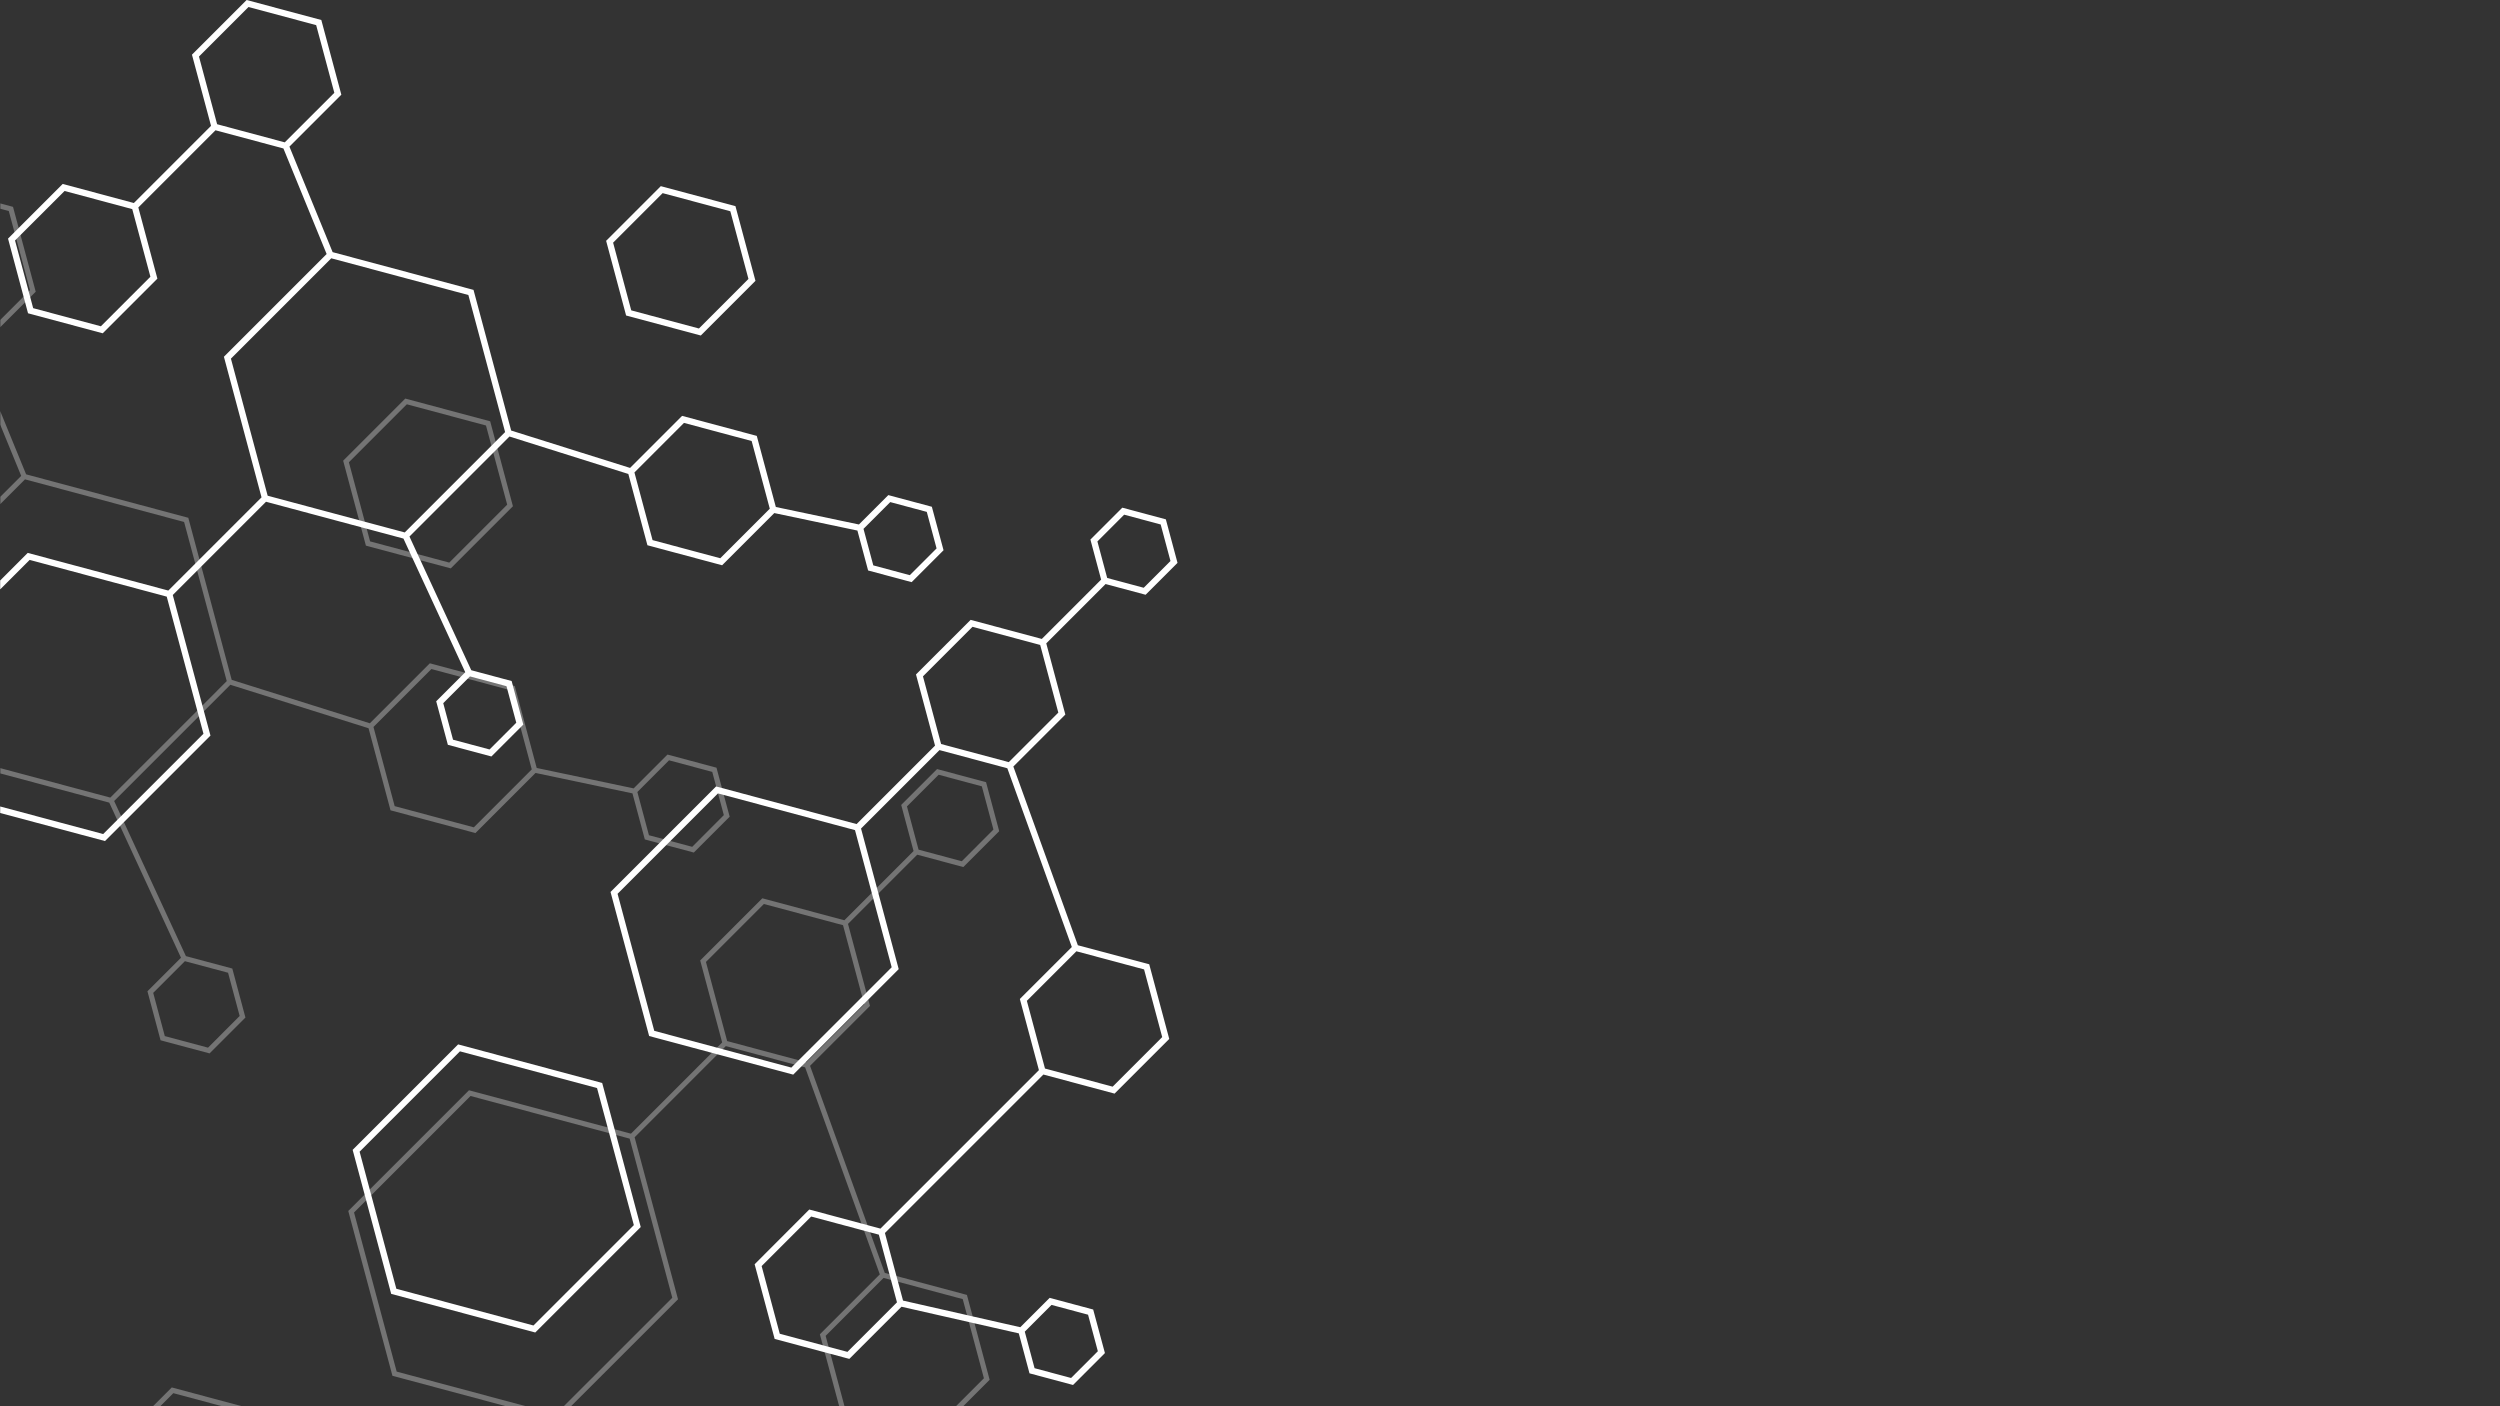 <svg xmlns="http://www.w3.org/2000/svg" xmlns:xlink="http://www.w3.org/1999/xlink" width="1920" zoomAndPan="magnify" viewBox="0 0 1440 810" height="1080" preserveAspectRatio="xMidYMid meet" version="1.0"><rect x="0" y="0" width="1440" height="810" fill="#333333" stroke="none"/><defs><filter x="0%" y="0%" width="100%" height="100%" id="056eed377f"><feColorMatrix values="0 0 0 0 1 0 0 0 0 1 0 0 0 0 1 0 0 0 1 0" color-interpolation-filters="sRGB"/></filter><mask id="c7df679303"><g filter="url(#056eed377f)"><rect x="-144" width="1728" fill="#000000" y="-81" height="972" fill-opacity="0.32"/></g></mask><clipPath id="97b6b249fe"><path d="M 200 325 L 575.762 325 L 575.762 693 L 200 693 Z M 200 325 " clip-rule="nonzero"/></clipPath><clipPath id="0d4e51999c"><path d="M 0 0.121 L 421 0.121 L 421 490 L 0 490 Z M 0 0.121 " clip-rule="nonzero"/></clipPath><clipPath id="b168c9e6a0"><rect x="0" width="576" y="0" height="693"/></clipPath><clipPath id="88e514d330"><path d="M 351 292 L 678.75 292 L 678.75 798 L 351 798 Z M 351 292 " clip-rule="nonzero"/></clipPath></defs><g mask="url(#c7df679303)"><g transform="matrix(1, 0, 0, 1, 0, 117)"><g clip-path="url(#b168c9e6a0)"><path fill="#ffffff" d="M 98.945 682.16 L 88.102 693 L 92.293 693 L 99.828 685.465 L 127.945 693 L 139.383 693 Z M 98.945 682.16 " fill-opacity="1" fill-rule="nonzero"/><path fill="#ffffff" d="M 286.555 141.375 L 285.469 137.34 L 282.348 125.676 L 233.453 112.574 L 197.66 148.363 L 206.84 182.676 L 207.926 186.719 L 210.758 197.293 L 237.562 204.469 L 242.113 205.691 L 259.652 210.391 L 295.445 174.598 Z M 258.77 207.055 L 240.488 202.156 L 235.938 200.938 L 213.176 194.836 L 211.234 187.57 L 210.148 183.535 L 200.961 149.254 L 234.336 115.875 L 279.93 128.094 L 283.051 139.758 L 284.129 143.793 L 292.137 173.684 Z M 258.77 207.055 " fill-opacity="1" fill-rule="nonzero"/><g clip-path="url(#97b6b249fe)"><path fill="#ffffff" d="M 560.273 641.281 L 556.949 628.875 L 516.348 617.992 L 512.312 616.906 L 509.633 616.191 L 501.199 592.832 L 499.707 588.684 L 466.59 496.918 L 501.109 462.398 L 500.133 458.75 L 499.047 454.711 L 488.449 415.16 L 528.32 375.305 L 554.875 382.418 L 575.539 361.762 L 567.973 333.539 L 539.754 325.977 L 519.094 346.637 L 526.207 373.207 L 486.34 413.074 L 439.094 400.414 L 403.309 436.207 L 415.961 483.453 L 363.43 535.992 L 354.027 533.473 L 349.992 532.395 L 270.125 510.988 L 212.988 568.129 L 210.023 571.09 L 200.602 580.516 L 225.82 674.625 L 226.039 675.457 L 291.492 693 L 302.973 693 L 228.488 673.043 L 203.926 581.387 L 271.02 514.293 L 350.895 535.695 L 354.93 536.777 L 362.672 538.852 L 387.234 630.504 L 324.715 693 L 328.902 693 L 390.547 631.395 L 365.539 538.082 L 413.305 490.293 L 418.078 485.551 L 457.629 496.148 L 461.664 497.234 L 463.746 497.789 L 496.195 587.734 L 497.695 591.883 L 506.77 617.039 L 472.246 651.562 L 473.941 657.883 L 475.02 661.918 L 483.371 693 L 486.434 693 L 478.344 662.809 L 477.266 658.77 L 475.57 652.445 L 508.941 619.078 L 513.203 620.223 L 517.238 621.301 L 554.531 631.293 L 557.008 640.531 L 558.07 644.488 L 566.73 676.879 L 550.609 693 L 554.805 693 L 570.035 677.766 L 561.316 645.227 Z M 522.414 347.496 L 540.648 329.258 L 565.543 335.934 L 572.219 360.828 L 553.98 379.07 L 529.086 372.391 Z M 464.09 494.781 L 460.047 493.699 L 418.844 482.66 L 406.625 437.074 L 440 403.699 L 485.586 415.914 L 496.629 457.102 L 497.715 461.133 L 497.805 461.477 L 464.434 494.852 Z M 464.09 494.781 " fill-opacity="1" fill-rule="nonzero"/></g><g clip-path="url(#0d4e51999c)"><path fill="#ffffff" d="M 11.82 18.359 L 10.766 14.344 L 7.5 2.152 L 0.098 0.148 L 0.098 3.219 L 5.059 4.547 L 8.324 16.715 L 9.41 20.746 L 17.285 50.133 L 0.098 67.32 L 0.098 71.512 L 20.574 51.035 Z M 416.914 340.93 L 415.832 336.895 L 412.695 325.188 L 384.477 317.625 L 364.988 337.113 L 309.145 325.348 L 296.5 278.156 L 295.379 277.852 L 267.742 270.449 L 247.59 265.055 L 213.035 299.609 L 133.457 274.594 L 115.973 209.281 L 114.895 205.246 L 108.461 181.246 L 15.039 156.215 L 0.098 119.73 L 0.098 127.555 L 12.207 157.117 L 0.098 169.215 L 0.098 173.406 L 14.395 159.109 L 106.043 183.664 L 112.477 207.656 L 113.555 211.699 L 130.605 275.32 L 116.582 289.363 L 113.621 292.328 L 63.516 342.418 L 0.098 325.426 L 0.098 328.48 L 62.926 345.316 L 67.535 355.289 L 69.152 358.789 L 104.25 434.656 L 84.926 453.977 L 92.484 482.203 L 120.707 489.766 L 141.371 469.102 L 133.809 440.883 L 107.082 433.719 L 71.387 356.566 L 69.77 353.062 L 65.75 344.383 L 114.531 295.605 L 132.699 277.438 L 212.277 302.461 L 224.941 349.742 L 273.84 362.84 L 308.461 328.223 L 364.301 339.988 L 371.414 366.504 L 379.711 368.727 L 383.746 369.812 L 399.637 374.066 L 420.301 353.406 Z M 131.363 443.301 L 138.039 468.195 L 119.824 486.457 L 94.93 479.785 L 88.25 454.891 L 106.496 436.645 Z M 272.922 359.547 L 227.336 347.332 L 215.121 301.738 L 248.492 268.371 L 265.316 272.879 L 269.355 273.957 L 292.227 280.086 L 294.082 280.586 L 299.812 301.969 L 306.297 326.172 Z M 398.715 370.766 L 386.129 367.395 L 382.094 366.316 L 373.797 364.094 L 367.121 339.199 L 385.359 320.938 L 410.254 327.609 L 412.508 336.016 L 413.586 340.051 L 416.926 352.5 Z M 398.715 370.766 " fill-opacity="1" fill-rule="nonzero"/></g></g></g></g><path fill="#ffffff" d="M 354.906 653.777 L 354.016 650.473 L 346.863 623.801 L 263.883 601.566 L 203.125 662.32 L 210.035 688.109 L 210.918 691.41 L 225.328 745.281 L 308.309 767.52 L 369.059 706.766 Z M 307.266 763.484 L 228.293 742.332 L 213.848 688.422 L 212.957 685.129 L 207.133 663.375 L 264.934 605.574 L 343.895 626.727 L 349.98 649.375 L 350.871 652.676 L 365.094 705.664 Z M 307.266 763.484 " fill-opacity="1" fill-rule="nonzero"/><path fill="#ffffff" d="M 423.621 118.742 L 380.617 107.223 L 349.129 138.711 L 360.637 181.727 L 403.656 193.254 L 435.148 161.762 Z M 402.578 189.219 L 363.594 178.762 L 353.152 139.777 L 381.684 111.246 L 420.668 121.691 L 431.109 160.672 Z M 402.578 189.219 " fill-opacity="1" fill-rule="nonzero"/><g clip-path="url(#88e514d330)"><path fill="#ffffff" d="M 620.844 544.465 L 583.691 441.516 L 613.633 411.578 L 602.648 370.574 L 636.816 336.406 L 659.875 342.586 L 678.25 324.215 L 671.527 299.137 L 646.449 292.422 L 628.074 310.793 L 634.25 333.852 L 600.082 368.027 L 559.082 357.039 L 527.609 388.492 L 538.582 429.48 L 493.395 474.668 L 415.832 453.898 L 412.531 453.016 L 412.422 453.016 L 382.094 483.344 L 379.668 485.762 L 351.664 513.77 L 373.902 596.75 L 410 606.422 L 413.305 607.305 L 456.895 618.988 L 517.652 558.215 L 505.973 514.629 L 505.086 511.32 L 495.953 477.238 L 541.141 432.051 L 580.219 442.52 L 617.371 545.469 L 587.426 575.406 L 598.414 616.402 L 507.137 707.68 L 499.707 705.684 L 496.195 704.734 L 466.141 696.684 L 434.668 728.207 L 446.195 771.219 L 475.035 778.926 L 478.344 779.812 L 489.207 782.723 L 519.254 752.68 L 558.07 761.492 L 561.336 762.234 L 586.824 768.02 L 592.988 791.035 L 618.066 797.75 L 636.438 779.375 L 629.676 754.285 L 604.605 747.562 L 587.688 764.48 L 560.273 758.258 L 557.008 757.508 L 520.148 749.141 L 517.238 738.281 L 516.348 734.977 L 509.715 710.211 L 600.996 618.934 L 641.992 629.918 L 673.484 598.426 L 661.953 555.414 Z M 632.105 311.875 L 647.516 296.461 L 668.551 302.098 L 674.195 323.141 L 658.785 338.551 L 637.742 332.914 Z M 502.125 514.277 L 503.012 517.578 L 513.609 557.137 L 499.047 571.73 L 496.629 574.152 L 460.043 610.699 L 455.809 614.934 L 416.266 604.328 L 412.957 603.445 L 376.859 593.773 L 355.723 514.828 L 413.527 457.027 L 413.633 457.027 L 416.941 457.91 L 492.48 478.152 Z M 542.074 428.555 L 531.629 389.578 L 560.168 361.039 L 599.145 371.488 L 609.59 410.465 L 581.055 438.996 Z M 605.676 751.629 L 626.719 757.266 L 632.355 778.309 L 616.945 793.719 L 595.91 788.082 L 590.273 767.039 Z M 512.309 733.906 L 513.195 737.223 L 516.656 750.148 L 488.125 778.68 L 477.262 775.77 L 473.953 774.883 L 449.141 768.238 L 438.703 729.254 L 467.238 700.723 L 497.715 708.883 L 501.199 709.82 L 506.219 711.164 Z M 640.883 625.914 L 601.906 615.473 L 591.469 576.473 L 620.004 547.938 L 658.984 558.383 L 669.43 597.363 Z M 640.883 625.914 " fill-opacity="1" fill-rule="nonzero"/></g><path fill="#ffffff" d="M 536.746 291.898 L 511.668 285.176 L 494.746 302.105 L 446.879 292.027 L 435.906 251.074 L 392.887 239.543 L 362.914 269.523 L 294.434 247.992 L 272.746 166.973 L 191.602 145.238 L 166.707 84.445 L 196.609 54.543 L 185.082 11.527 L 142.059 0 L 110.566 31.492 L 121.555 72.488 L 77.102 116.941 L 36.117 105.949 L 4.625 137.438 L 13.57 170.836 L 14.457 174.141 L 16.148 180.453 L 59.168 191.98 L 90.656 160.488 L 79.676 119.492 L 124.129 75.039 L 163.246 85.516 L 188.141 146.316 L 128.969 205.492 L 150.645 286.469 L 114.871 322.246 L 112.453 324.656 L 96.945 340.164 L 15.969 318.469 L 0.098 334.367 L 0.098 339.488 L 17.078 322.508 L 96.035 343.66 L 113.625 409.328 L 114.508 412.629 L 117.191 422.641 L 59.422 480.41 L 0.098 464.531 L 0.098 468.277 L 60.469 484.453 L 69.129 475.793 L 71.363 473.566 L 121.23 423.699 L 117.453 409.648 L 116.57 406.344 L 99.52 342.723 L 153.223 289.008 L 207.926 303.664 L 211.234 304.547 L 232.375 310.215 L 235.93 317.918 L 237.555 321.422 L 267.98 387.211 L 251.254 403.938 L 257.969 429.016 L 283.047 435.73 L 301.422 417.359 L 295.391 394.836 L 294.703 392.273 L 271.453 386.047 L 242.125 322.625 L 240.5 319.121 L 235.848 309.047 L 284.141 260.746 L 286.566 258.328 L 293.453 251.434 L 361.926 273.004 L 372.914 314.066 L 415.934 325.59 L 446 295.527 L 493.867 305.602 L 500.031 328.594 L 525.109 335.316 L 543.484 316.941 Z M 86.633 159.402 L 58.09 187.941 L 19.105 177.5 L 17.418 171.18 L 16.527 167.879 L 8.66 138.516 L 37.195 110.008 L 76.176 120.449 Z M 125.062 71.551 L 114.609 32.57 L 143.141 4.035 L 182.117 14.48 L 192.57 53.461 L 164.031 81.996 Z M 281.984 431.695 L 260.945 426.059 L 255.309 405.02 L 269.355 390.953 L 270.695 389.613 L 291.734 395.25 L 292.227 397.082 L 297.371 416.293 Z M 285.48 254.34 L 233.133 306.688 L 210.16 300.535 L 206.852 299.645 L 154.172 285.531 L 133.008 206.578 L 190.809 148.777 L 269.781 169.93 L 290.941 248.887 Z M 414.871 321.551 L 375.875 311.109 L 365.434 272.133 L 393.965 243.594 L 432.949 254.035 L 443.398 293.02 Z M 524.055 331.297 L 503.02 325.66 L 497.375 304.617 L 512.785 289.207 L 533.828 294.844 L 539.465 315.887 Z M 524.055 331.297 " fill-opacity="1" fill-rule="nonzero"/></svg>